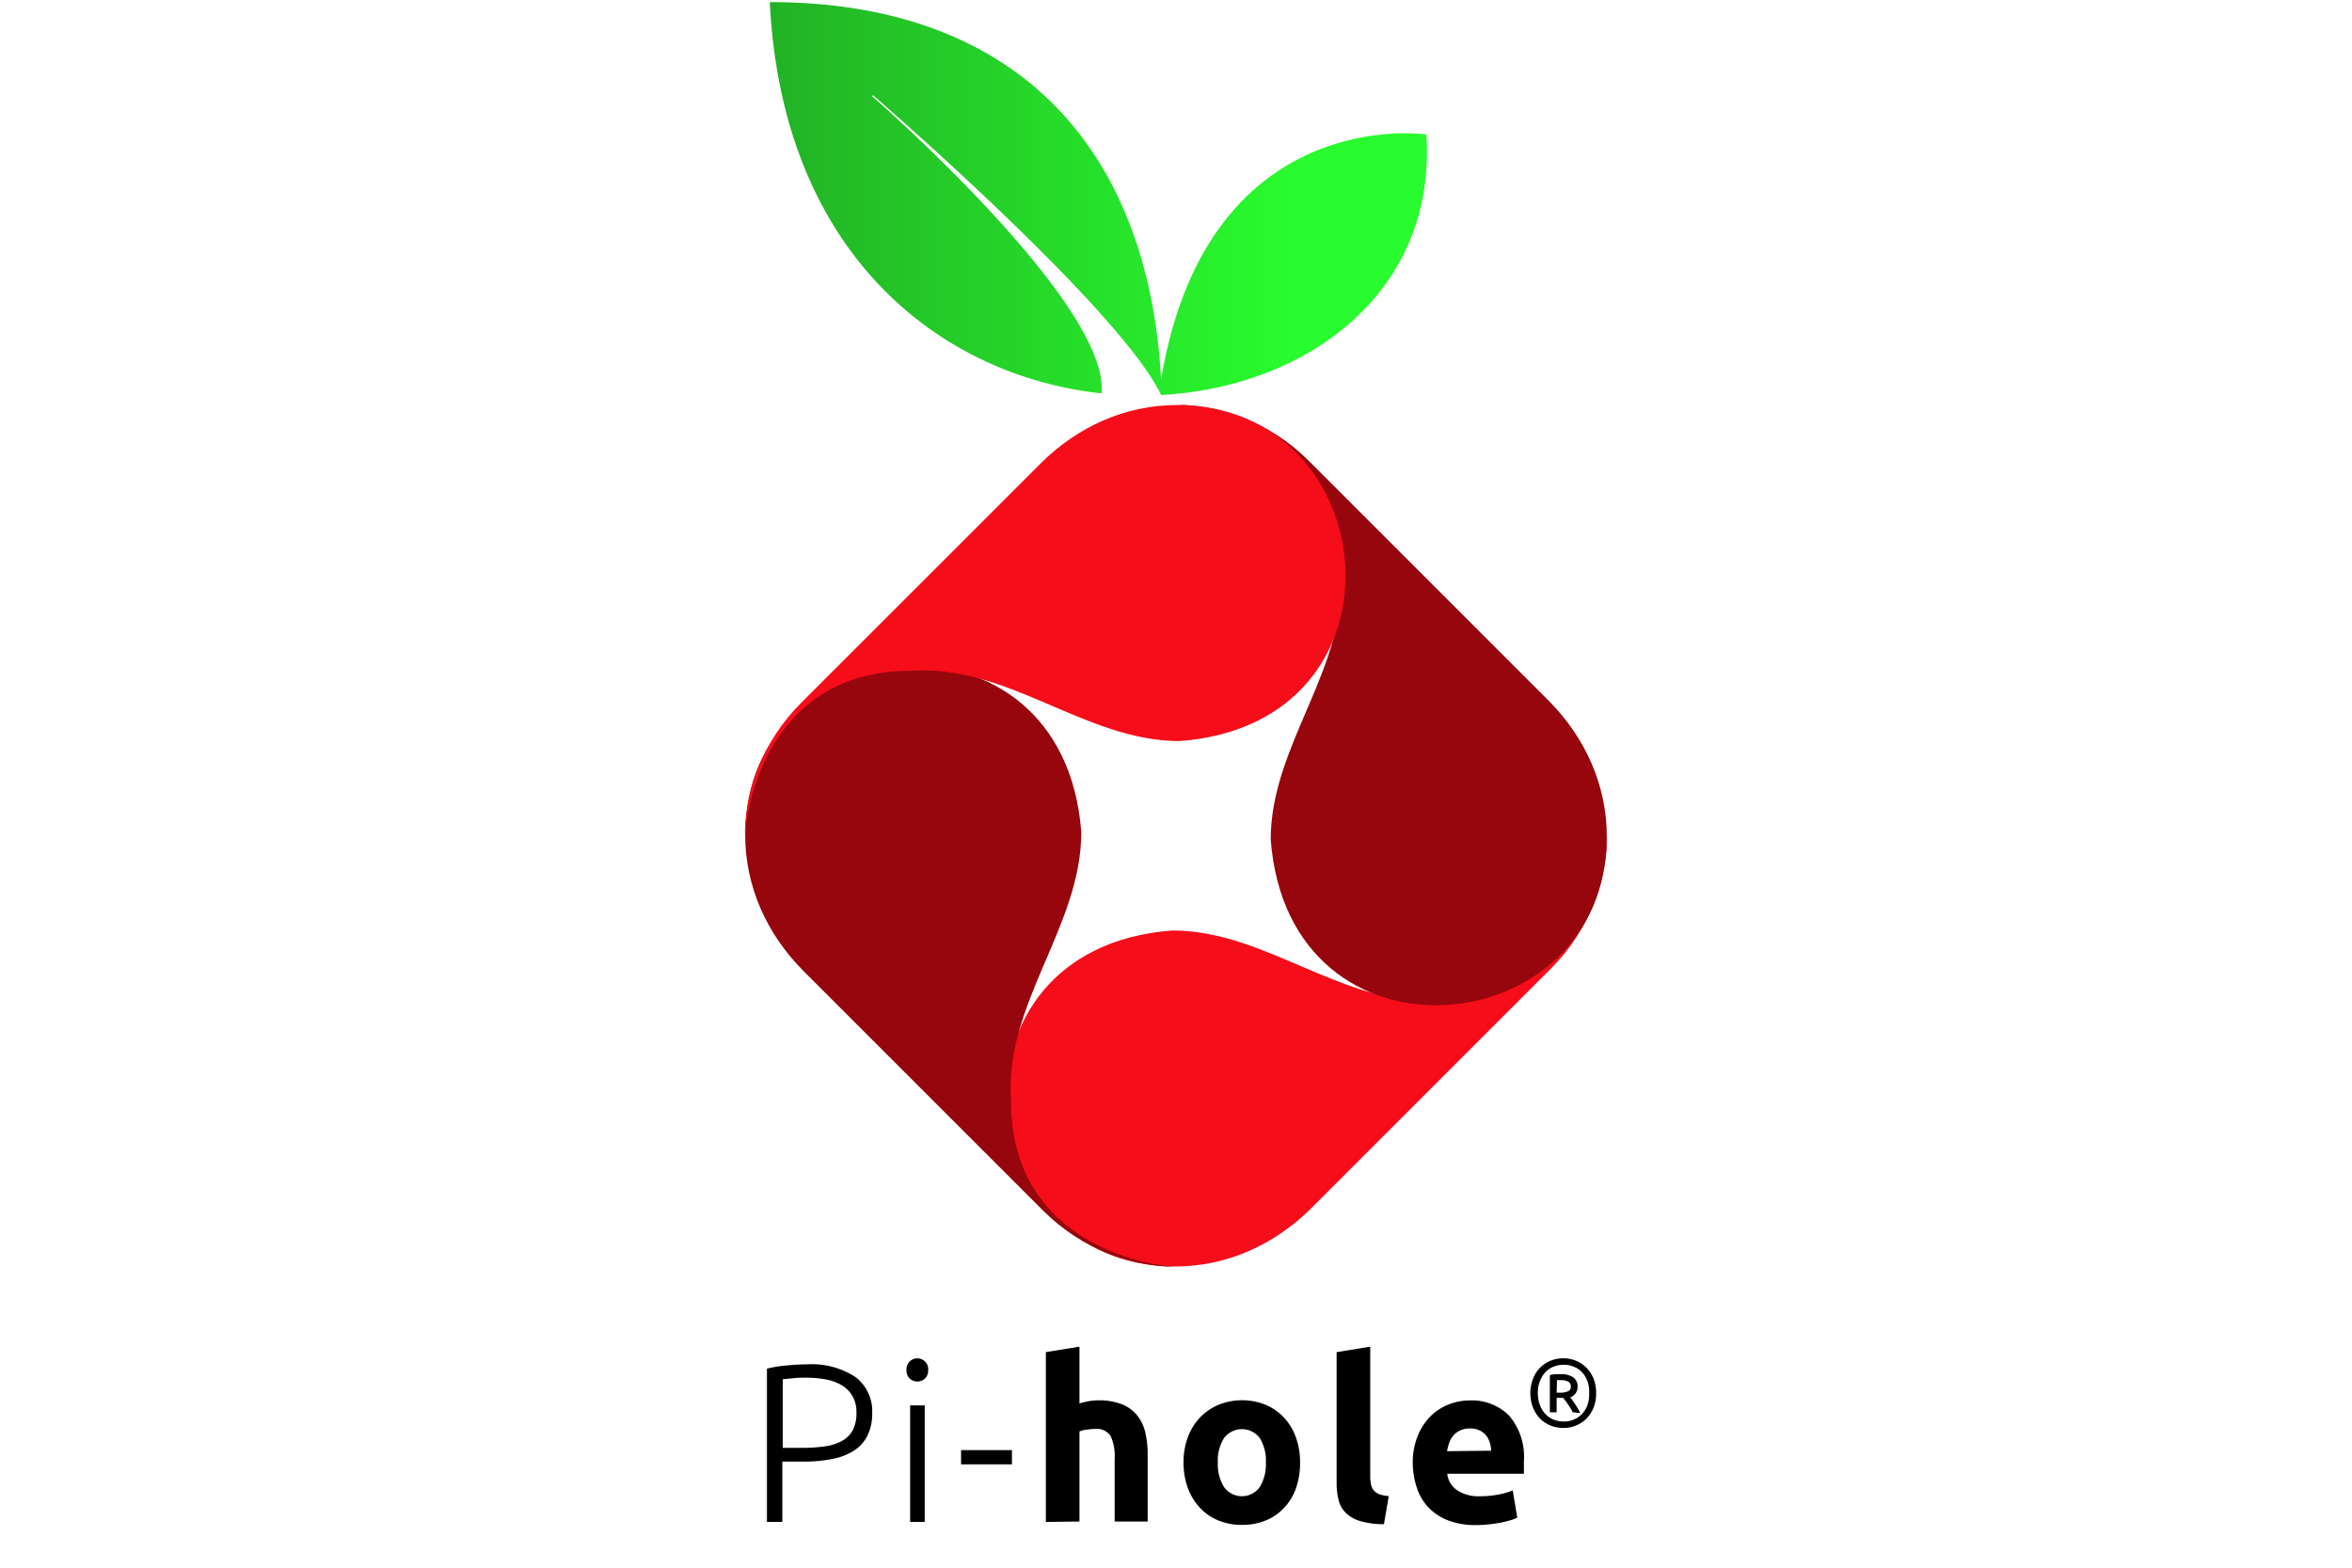 <?xml version="1.0" encoding="UTF-8"?>
<svg width="240" height="160" version="1.1" viewBox="0 0 240 160" xmlns="http://www.w3.org/2000/svg" xmlns:xlink="http://www.w3.org/1999/xlink">
 <defs>
  <linearGradient id="a" x1="2.745" x2="44.23" y1=".278" y2=".278" gradientTransform="scale(1.293 .773)" gradientUnits="userSpaceOnUse">
   <stop stop-color="#22b225" offset="0"/>
   <stop stop-color="#29fc2e" offset="1"/>
  </linearGradient>
  <style>@media (prefers-color-scheme:dark){#t{fill:#fff}}</style>
  <path id="b" d="m1 85.459c0-1.717 1.707-16.993 16.907-16.993 9.998-0.717 17.766 7.169 27.464 7.169 24.208-1.814 20.952-34.293-0.252-34.293-5.3-0.014-10.179 2.22-13.929 5.954l-24.452 24.451c-4.058 4.045-5.738 9.225-5.738 13.712"/>
 </defs>
 <g transform="translate(75)">
  <path d="m37.4 40.145c-16.22-1.73-32.56-13.99-33.85-39.93 25.17 0 38.63 14.9 39.93 38.51 4.76-28.32 27.07-25 27.07-25 1.06 16.05-12.12 25.78-27.07 26.59-4.2-8.85-29.36-30.56-29.36-30.56a0.07 0.07 0 0 0-0.11 0.08s24.28 21.15 23.39 30.31" fill="url(#a)"/>
  <use transform="rotate(180,45,85.3)" fill="#f60d1a" xlink:href="#b"/>
  <use transform="rotate(90,45,85.3)" fill="#96060c" xlink:href="#b"/>
  <use transform="rotate(-90,45,85.3)" fill="#96060c" xlink:href="#b"/>
  <use fill="#f60d1a" xlink:href="#b"/>
  <path id="t" d="m7.29 139.25a8.17 8.17 0 0 1 5 1.29 4.38 4.38 0 0 1 1.71 3.66 5.1 5.1 0 0 1-0.48 2.31 3.87 3.87 0 0 1-1.38 1.54 6.2 6.2 0 0 1-2.2 0.85 14.4 14.4 0 0 1-2.93 0.27h-2.18v6.16h-1.57v-15.64a12 12 0 0 1 2-0.33c0.74-0.07 1.39-0.11 2.03-0.11m0.07 1.36c-0.59 0-1.08 0-1.49 0.06l-1 0.1v7h2a16 16 0 0 0 2.28-0.15 5 5 0 0 0 1.75-0.55 2.75 2.75 0 0 0 1.1-1.07 3.7 3.7 0 0 0 0.39-1.81 3.2 3.2 0 0 0-0.43-1.75 3.1 3.1 0 0 0-1.12-1.09 5 5 0 0 0-1.6-0.57 11 11 0 0 0-1.88-0.17m12.35-0.76a1.12 1.12 0 0 1-0.32 0.84 1.15 1.15 0 0 1-1.57 0 1.12 1.12 0 0 1-0.32-0.84 1.11 1.11 0 1 1 2.21 0m-0.35 15.48h-1.49v-11.89h1.49zm3.71-7.33h5.19v1.45h-5.19zm8.65 7.33v-17.33l3.43-0.56v5.8a7 7 0 0 1 0.88-0.22 5.5 5.5 0 0 1 1-0.1 6.4 6.4 0 0 1 2.45 0.4 3.8 3.8 0 0 1 1.56 1.14 4.4 4.4 0 0 1 0.83 1.75 9.7 9.7 0 0 1 0.24 2.25v6.83h-3.37v-6.42a4.74 4.74 0 0 0-0.43-2.34 1.7 1.7 0 0 0-1.58-0.69 4.7 4.7 0 0 0-0.86 0.08c-0.27 0-0.51 0.11-0.72 0.17v9.2zm25.94-6.07a7.8 7.8 0 0 1-0.41 2.61 5.6 5.6 0 0 1-1.2 2 5.25 5.25 0 0 1-1.87 1.3 6.2 6.2 0 0 1-2.45 0.46 6.2 6.2 0 0 1-2.43-0.46 5.3 5.3 0 0 1-1.87-1.3 5.9 5.9 0 0 1-1.22-2 7.5 7.5 0 0 1-0.44-2.61 7.2 7.2 0 0 1 0.45-2.6 5.9 5.9 0 0 1 1.24-2 5.7 5.7 0 0 1 1.89-1.29 6.44 6.44 0 0 1 4.78 0 5.5 5.5 0 0 1 1.87 1.29 5.8 5.8 0 0 1 1.22 2 7.4 7.4 0 0 1 0.44 2.6m-3.49 0a4.34 4.34 0 0 0-0.63-2.5 2.28 2.28 0 0 0-3.63 0 4.27 4.27 0 0 0-0.64 2.5 4.35 4.35 0 0 0 0.64 2.52 2.24 2.24 0 0 0 3.63 0 4.43 4.43 0 0 0 0.63-2.52m12.05 6.3a8.4 8.4 0 0 1-2.43-0.32 3.6 3.6 0 0 1-1.47-0.84 2.8 2.8 0 0 1-0.73-1.31 7 7 0 0 1-0.2-1.74v-13.35l3.43-0.56v13.18a4 4 0 0 0 0.07 0.83 1.34 1.34 0 0 0 0.26 0.62 1.45 1.45 0 0 0 0.56 0.42 3.4 3.4 0 0 0 1 0.2zm2.94-6.19a7.3 7.3 0 0 1 0.5-2.81 6 6 0 0 1 1.3-2 5.3 5.3 0 0 1 1.85-1.21 5.7 5.7 0 0 1 2.15-0.42 5.35 5.35 0 0 1 4.04 1.56 6.46 6.46 0 0 1 1.5 4.63v1.29h-7.82a2.32 2.32 0 0 0 1 1.68 4 4 0 0 0 2.35 0.62 10.4 10.4 0 0 0 1.85-0.17 7.2 7.2 0 0 0 1.48-0.43l0.46 2.78a4 4 0 0 1-0.73 0.28 11 11 0 0 1-1 0.24c-0.37 0.07-0.77 0.13-1.2 0.17a11 11 0 0 1-1.29 0.07 7.6 7.6 0 0 1-2.84-0.48 5.5 5.5 0 0 1-2-1.32 5.3 5.3 0 0 1-1.18-2 8 8 0 0 1-0.42-2.48m8-1.31a3.1 3.1 0 0 0-0.15-0.85 2 2 0 0 0-0.39-0.73 2 2 0 0 0-0.62-0.48 2.2 2.2 0 0 0-1-0.21 2.3 2.3 0 0 0-1 0.2 2 2 0 0 0-0.69 0.51 2.3 2.3 0 0 0-0.43 0.75 5 5 0 0 0-0.22 0.86zm10.71-5.87a3.9 3.9 0 0 1-0.27 1.5 3.5 3.5 0 0 1-0.74 1.12 3.2 3.2 0 0 1-1.07 0.69 3.4 3.4 0 0 1-1.27 0.24 3.5 3.5 0 0 1-1.28-0.24 3.3 3.3 0 0 1-1.07-0.69 3.5 3.5 0 0 1-0.73-1.12 4.13 4.13 0 0 1 0-3 3.4 3.4 0 0 1 0.73-1.12 3.3 3.3 0 0 1 1.07-0.7 3.5 3.5 0 0 1 1.28-0.24 3.4 3.4 0 0 1 1.27 0.24 3.2 3.2 0 0 1 1.07 0.7 3.4 3.4 0 0 1 0.74 1.12 3.9 3.9 0 0 1 0.27 1.5m-0.71 0a3.4 3.4 0 0 0-0.16-1.19 2.9 2.9 0 0 0-0.54-0.92 2.35 2.35 0 0 0-0.84-0.58 2.6 2.6 0 0 0-1.06-0.21 2.7 2.7 0 0 0-1.07 0.21 2.3 2.3 0 0 0-0.83 0.58 2.9 2.9 0 0 0-0.54 0.92 3.4 3.4 0 0 0-0.2 1.18 3.4 3.4 0 0 0 0.2 1.18 2.7 2.7 0 0 0 0.54 0.92 2.3 2.3 0 0 0 0.83 0.59 2.7 2.7 0 0 0 1.07 0.21 2.6 2.6 0 0 0 1.06-0.21 2.4 2.4 0 0 0 0.84-0.59 2.7 2.7 0 0 0 0.54-0.92 3.4 3.4 0 0 0 0.16-1.17m-1.67 1.95a6.4 6.4 0 0 0-0.51-0.83 6 6 0 0 0-0.48-0.64h-0.66v1.47h-0.69v-3.8a5 5 0 0 1 0.55-0.09h0.54a2.2 2.2 0 0 1 1.29 0.32 1.08 1.08 0 0 1 0.44 1 1 1 0 0 1-0.19 0.63 1.25 1.25 0 0 1-0.55 0.42l0.23 0.29 0.26 0.39c0.1 0.15 0.19 0.3 0.28 0.45s0.17 0.32 0.24 0.47zm-1.65-2h0.37a2 2 0 0 0 0.79-0.14 0.48 0.48 0 0 0 0.29-0.5 0.53 0.53 0 0 0-0.29-0.5 1.5 1.5 0 0 0-0.67-0.14h-0.45z"/>
 </g>
</svg>
